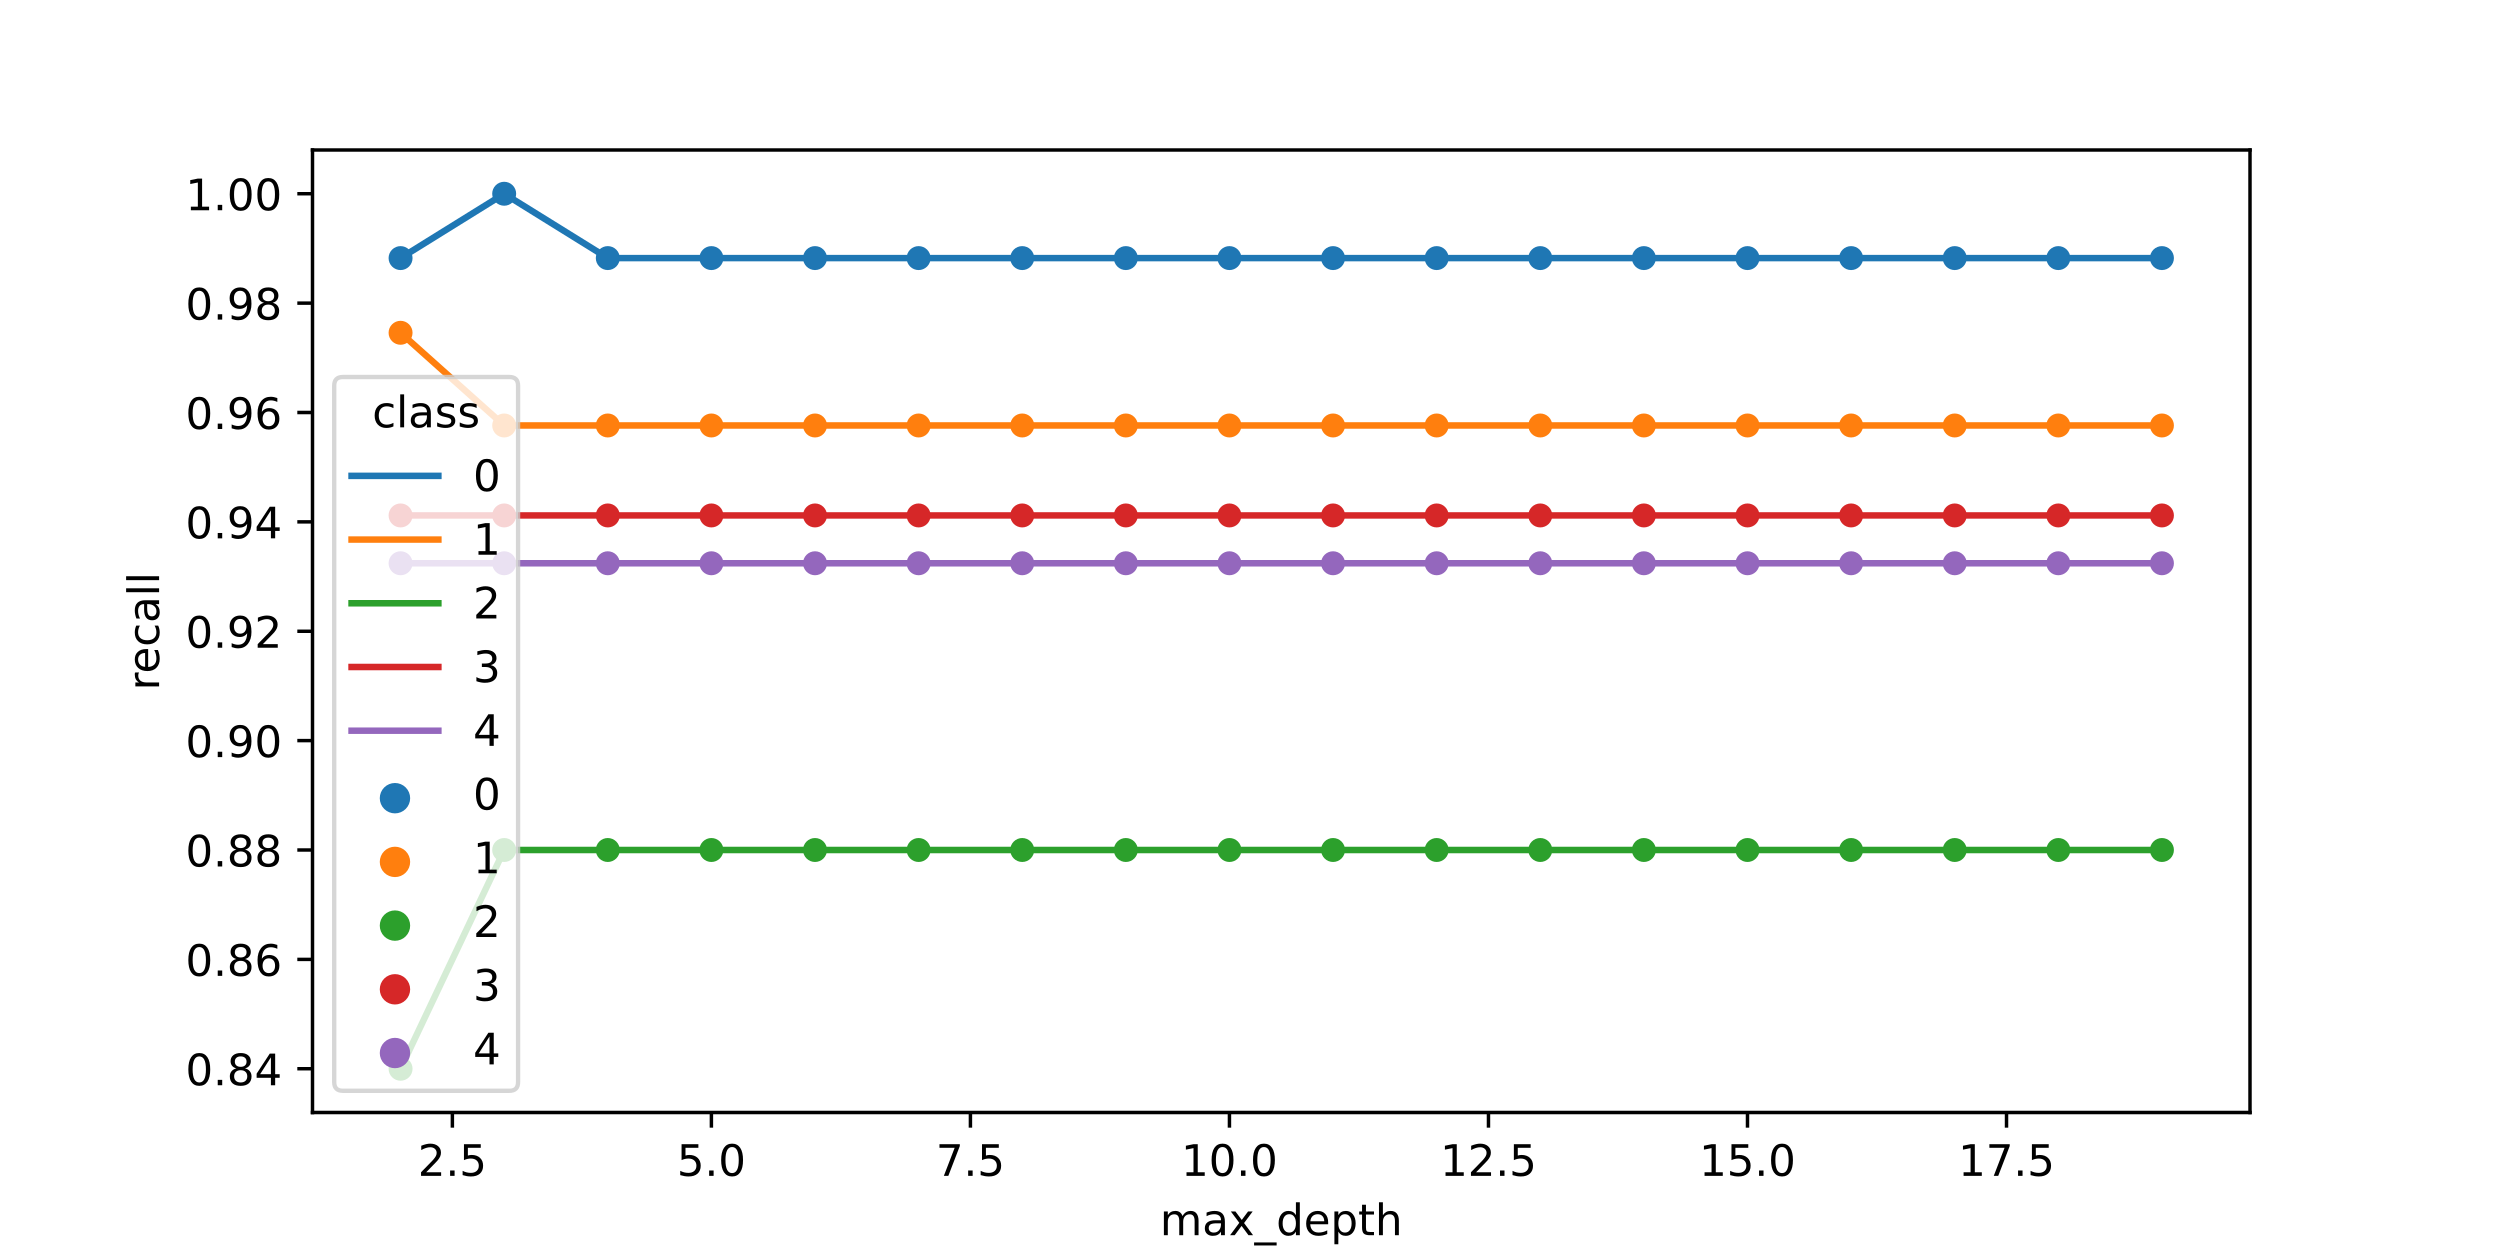 <?xml version="1.0" encoding="utf-8" standalone="no"?>
<!DOCTYPE svg PUBLIC "-//W3C//DTD SVG 1.1//EN"
  "http://www.w3.org/Graphics/SVG/1.1/DTD/svg11.dtd">
<!-- Created with matplotlib (https://matplotlib.org/) -->
<svg height="288pt" version="1.1" viewBox="0 0 576 288" width="576pt" xmlns="http://www.w3.org/2000/svg" xmlns:xlink="http://www.w3.org/1999/xlink">
 <defs>
  <style type="text/css">*{stroke-linecap:butt;stroke-linejoin:round;}</style>
 </defs>
 <g id="figure_1">
  <g id="patch_1">
   <path d="M 0 288 
L 576 288 
L 576 0 
L 0 0 
z
" style="fill:#ffffff;"/>
  </g>
  <g id="axes_1">
   <g id="patch_2">
    <path d="M 72 256.32 
L 518.4 256.32 
L 518.4 34.56 
L 72 34.56 
z
" style="fill:#ffffff;"/>
   </g>
   <g id="PathCollection_1">
    <defs>
     <path d="M 0 3 
C 0.796 3 1.559 2.684 2.121 2.121 
C 2.684 1.559 3 0.796 3 -0 
C 3 -0.796 2.684 -1.559 2.121 -2.121 
C 1.559 -2.684 0.796 -3 0 -3 
C -0.796 -3 -1.559 -2.684 -2.121 -2.121 
C -2.684 -1.559 -3 -0.796 -3 0 
C -3 0.796 -2.684 1.559 -2.121 2.121 
C -1.559 2.684 -0.796 3 0 3 
z
" id="C0_0_618c45ed2c"/>
    </defs>
    <g clip-path="url(#p74eb76e8c2)">
     <use style="fill:#1f77b4;stroke:#ffffff;stroke-width:0.48;" x="92.291" xlink:href="#C0_0_618c45ed2c" y="59.464"/>
    </g>
    <g clip-path="url(#p74eb76e8c2)">
     <use style="fill:#ff7f0e;stroke:#ffffff;stroke-width:0.48;" x="92.291" xlink:href="#C0_0_618c45ed2c" y="76.674"/>
    </g>
    <g clip-path="url(#p74eb76e8c2)">
     <use style="fill:#2ca02c;stroke:#ffffff;stroke-width:0.48;" x="92.291" xlink:href="#C0_0_618c45ed2c" y="246.24"/>
    </g>
    <g clip-path="url(#p74eb76e8c2)">
     <use style="fill:#d62728;stroke:#ffffff;stroke-width:0.48;" x="92.291" xlink:href="#C0_0_618c45ed2c" y="118.758"/>
    </g>
    <g clip-path="url(#p74eb76e8c2)">
     <use style="fill:#9467bd;stroke:#ffffff;stroke-width:0.48;" x="92.291" xlink:href="#C0_0_618c45ed2c" y="129.775"/>
    </g>
    <g clip-path="url(#p74eb76e8c2)">
     <use style="fill:#1f77b4;stroke:#ffffff;stroke-width:0.48;" x="116.163" xlink:href="#C0_0_618c45ed2c" y="44.64"/>
    </g>
    <g clip-path="url(#p74eb76e8c2)">
     <use style="fill:#ff7f0e;stroke:#ffffff;stroke-width:0.48;" x="116.163" xlink:href="#C0_0_618c45ed2c" y="98.03"/>
    </g>
    <g clip-path="url(#p74eb76e8c2)">
     <use style="fill:#2ca02c;stroke:#ffffff;stroke-width:0.48;" x="116.163" xlink:href="#C0_0_618c45ed2c" y="195.84"/>
    </g>
    <g clip-path="url(#p74eb76e8c2)">
     <use style="fill:#d62728;stroke:#ffffff;stroke-width:0.48;" x="116.163" xlink:href="#C0_0_618c45ed2c" y="118.758"/>
    </g>
    <g clip-path="url(#p74eb76e8c2)">
     <use style="fill:#9467bd;stroke:#ffffff;stroke-width:0.48;" x="116.163" xlink:href="#C0_0_618c45ed2c" y="129.775"/>
    </g>
    <g clip-path="url(#p74eb76e8c2)">
     <use style="fill:#1f77b4;stroke:#ffffff;stroke-width:0.48;" x="140.034" xlink:href="#C0_0_618c45ed2c" y="59.464"/>
    </g>
    <g clip-path="url(#p74eb76e8c2)">
     <use style="fill:#ff7f0e;stroke:#ffffff;stroke-width:0.48;" x="140.034" xlink:href="#C0_0_618c45ed2c" y="98.03"/>
    </g>
    <g clip-path="url(#p74eb76e8c2)">
     <use style="fill:#2ca02c;stroke:#ffffff;stroke-width:0.48;" x="140.034" xlink:href="#C0_0_618c45ed2c" y="195.84"/>
    </g>
    <g clip-path="url(#p74eb76e8c2)">
     <use style="fill:#d62728;stroke:#ffffff;stroke-width:0.48;" x="140.034" xlink:href="#C0_0_618c45ed2c" y="118.758"/>
    </g>
    <g clip-path="url(#p74eb76e8c2)">
     <use style="fill:#9467bd;stroke:#ffffff;stroke-width:0.48;" x="140.034" xlink:href="#C0_0_618c45ed2c" y="129.775"/>
    </g>
    <g clip-path="url(#p74eb76e8c2)">
     <use style="fill:#1f77b4;stroke:#ffffff;stroke-width:0.48;" x="163.906" xlink:href="#C0_0_618c45ed2c" y="59.464"/>
    </g>
    <g clip-path="url(#p74eb76e8c2)">
     <use style="fill:#ff7f0e;stroke:#ffffff;stroke-width:0.48;" x="163.906" xlink:href="#C0_0_618c45ed2c" y="98.03"/>
    </g>
    <g clip-path="url(#p74eb76e8c2)">
     <use style="fill:#2ca02c;stroke:#ffffff;stroke-width:0.48;" x="163.906" xlink:href="#C0_0_618c45ed2c" y="195.84"/>
    </g>
    <g clip-path="url(#p74eb76e8c2)">
     <use style="fill:#d62728;stroke:#ffffff;stroke-width:0.48;" x="163.906" xlink:href="#C0_0_618c45ed2c" y="118.758"/>
    </g>
    <g clip-path="url(#p74eb76e8c2)">
     <use style="fill:#9467bd;stroke:#ffffff;stroke-width:0.48;" x="163.906" xlink:href="#C0_0_618c45ed2c" y="129.775"/>
    </g>
    <g clip-path="url(#p74eb76e8c2)">
     <use style="fill:#1f77b4;stroke:#ffffff;stroke-width:0.48;" x="187.778" xlink:href="#C0_0_618c45ed2c" y="59.464"/>
    </g>
    <g clip-path="url(#p74eb76e8c2)">
     <use style="fill:#ff7f0e;stroke:#ffffff;stroke-width:0.48;" x="187.778" xlink:href="#C0_0_618c45ed2c" y="98.03"/>
    </g>
    <g clip-path="url(#p74eb76e8c2)">
     <use style="fill:#2ca02c;stroke:#ffffff;stroke-width:0.48;" x="187.778" xlink:href="#C0_0_618c45ed2c" y="195.84"/>
    </g>
    <g clip-path="url(#p74eb76e8c2)">
     <use style="fill:#d62728;stroke:#ffffff;stroke-width:0.48;" x="187.778" xlink:href="#C0_0_618c45ed2c" y="118.758"/>
    </g>
    <g clip-path="url(#p74eb76e8c2)">
     <use style="fill:#9467bd;stroke:#ffffff;stroke-width:0.48;" x="187.778" xlink:href="#C0_0_618c45ed2c" y="129.775"/>
    </g>
    <g clip-path="url(#p74eb76e8c2)">
     <use style="fill:#1f77b4;stroke:#ffffff;stroke-width:0.48;" x="211.649" xlink:href="#C0_0_618c45ed2c" y="59.464"/>
    </g>
    <g clip-path="url(#p74eb76e8c2)">
     <use style="fill:#ff7f0e;stroke:#ffffff;stroke-width:0.48;" x="211.649" xlink:href="#C0_0_618c45ed2c" y="98.03"/>
    </g>
    <g clip-path="url(#p74eb76e8c2)">
     <use style="fill:#2ca02c;stroke:#ffffff;stroke-width:0.48;" x="211.649" xlink:href="#C0_0_618c45ed2c" y="195.84"/>
    </g>
    <g clip-path="url(#p74eb76e8c2)">
     <use style="fill:#d62728;stroke:#ffffff;stroke-width:0.48;" x="211.649" xlink:href="#C0_0_618c45ed2c" y="118.758"/>
    </g>
    <g clip-path="url(#p74eb76e8c2)">
     <use style="fill:#9467bd;stroke:#ffffff;stroke-width:0.48;" x="211.649" xlink:href="#C0_0_618c45ed2c" y="129.775"/>
    </g>
    <g clip-path="url(#p74eb76e8c2)">
     <use style="fill:#1f77b4;stroke:#ffffff;stroke-width:0.48;" x="235.521" xlink:href="#C0_0_618c45ed2c" y="59.464"/>
    </g>
    <g clip-path="url(#p74eb76e8c2)">
     <use style="fill:#ff7f0e;stroke:#ffffff;stroke-width:0.48;" x="235.521" xlink:href="#C0_0_618c45ed2c" y="98.03"/>
    </g>
    <g clip-path="url(#p74eb76e8c2)">
     <use style="fill:#2ca02c;stroke:#ffffff;stroke-width:0.48;" x="235.521" xlink:href="#C0_0_618c45ed2c" y="195.84"/>
    </g>
    <g clip-path="url(#p74eb76e8c2)">
     <use style="fill:#d62728;stroke:#ffffff;stroke-width:0.48;" x="235.521" xlink:href="#C0_0_618c45ed2c" y="118.758"/>
    </g>
    <g clip-path="url(#p74eb76e8c2)">
     <use style="fill:#9467bd;stroke:#ffffff;stroke-width:0.48;" x="235.521" xlink:href="#C0_0_618c45ed2c" y="129.775"/>
    </g>
    <g clip-path="url(#p74eb76e8c2)">
     <use style="fill:#1f77b4;stroke:#ffffff;stroke-width:0.48;" x="259.393" xlink:href="#C0_0_618c45ed2c" y="59.464"/>
    </g>
    <g clip-path="url(#p74eb76e8c2)">
     <use style="fill:#ff7f0e;stroke:#ffffff;stroke-width:0.48;" x="259.393" xlink:href="#C0_0_618c45ed2c" y="98.03"/>
    </g>
    <g clip-path="url(#p74eb76e8c2)">
     <use style="fill:#2ca02c;stroke:#ffffff;stroke-width:0.48;" x="259.393" xlink:href="#C0_0_618c45ed2c" y="195.84"/>
    </g>
    <g clip-path="url(#p74eb76e8c2)">
     <use style="fill:#d62728;stroke:#ffffff;stroke-width:0.48;" x="259.393" xlink:href="#C0_0_618c45ed2c" y="118.758"/>
    </g>
    <g clip-path="url(#p74eb76e8c2)">
     <use style="fill:#9467bd;stroke:#ffffff;stroke-width:0.48;" x="259.393" xlink:href="#C0_0_618c45ed2c" y="129.775"/>
    </g>
    <g clip-path="url(#p74eb76e8c2)">
     <use style="fill:#1f77b4;stroke:#ffffff;stroke-width:0.48;" x="283.264" xlink:href="#C0_0_618c45ed2c" y="59.464"/>
    </g>
    <g clip-path="url(#p74eb76e8c2)">
     <use style="fill:#ff7f0e;stroke:#ffffff;stroke-width:0.48;" x="283.264" xlink:href="#C0_0_618c45ed2c" y="98.03"/>
    </g>
    <g clip-path="url(#p74eb76e8c2)">
     <use style="fill:#2ca02c;stroke:#ffffff;stroke-width:0.48;" x="283.264" xlink:href="#C0_0_618c45ed2c" y="195.84"/>
    </g>
    <g clip-path="url(#p74eb76e8c2)">
     <use style="fill:#d62728;stroke:#ffffff;stroke-width:0.48;" x="283.264" xlink:href="#C0_0_618c45ed2c" y="118.758"/>
    </g>
    <g clip-path="url(#p74eb76e8c2)">
     <use style="fill:#9467bd;stroke:#ffffff;stroke-width:0.48;" x="283.264" xlink:href="#C0_0_618c45ed2c" y="129.775"/>
    </g>
    <g clip-path="url(#p74eb76e8c2)">
     <use style="fill:#1f77b4;stroke:#ffffff;stroke-width:0.48;" x="307.136" xlink:href="#C0_0_618c45ed2c" y="59.464"/>
    </g>
    <g clip-path="url(#p74eb76e8c2)">
     <use style="fill:#ff7f0e;stroke:#ffffff;stroke-width:0.48;" x="307.136" xlink:href="#C0_0_618c45ed2c" y="98.03"/>
    </g>
    <g clip-path="url(#p74eb76e8c2)">
     <use style="fill:#2ca02c;stroke:#ffffff;stroke-width:0.48;" x="307.136" xlink:href="#C0_0_618c45ed2c" y="195.84"/>
    </g>
    <g clip-path="url(#p74eb76e8c2)">
     <use style="fill:#d62728;stroke:#ffffff;stroke-width:0.48;" x="307.136" xlink:href="#C0_0_618c45ed2c" y="118.758"/>
    </g>
    <g clip-path="url(#p74eb76e8c2)">
     <use style="fill:#9467bd;stroke:#ffffff;stroke-width:0.48;" x="307.136" xlink:href="#C0_0_618c45ed2c" y="129.775"/>
    </g>
    <g clip-path="url(#p74eb76e8c2)">
     <use style="fill:#1f77b4;stroke:#ffffff;stroke-width:0.48;" x="331.007" xlink:href="#C0_0_618c45ed2c" y="59.464"/>
    </g>
    <g clip-path="url(#p74eb76e8c2)">
     <use style="fill:#ff7f0e;stroke:#ffffff;stroke-width:0.48;" x="331.007" xlink:href="#C0_0_618c45ed2c" y="98.03"/>
    </g>
    <g clip-path="url(#p74eb76e8c2)">
     <use style="fill:#2ca02c;stroke:#ffffff;stroke-width:0.48;" x="331.007" xlink:href="#C0_0_618c45ed2c" y="195.84"/>
    </g>
    <g clip-path="url(#p74eb76e8c2)">
     <use style="fill:#d62728;stroke:#ffffff;stroke-width:0.48;" x="331.007" xlink:href="#C0_0_618c45ed2c" y="118.758"/>
    </g>
    <g clip-path="url(#p74eb76e8c2)">
     <use style="fill:#9467bd;stroke:#ffffff;stroke-width:0.48;" x="331.007" xlink:href="#C0_0_618c45ed2c" y="129.775"/>
    </g>
    <g clip-path="url(#p74eb76e8c2)">
     <use style="fill:#1f77b4;stroke:#ffffff;stroke-width:0.48;" x="354.879" xlink:href="#C0_0_618c45ed2c" y="59.464"/>
    </g>
    <g clip-path="url(#p74eb76e8c2)">
     <use style="fill:#ff7f0e;stroke:#ffffff;stroke-width:0.48;" x="354.879" xlink:href="#C0_0_618c45ed2c" y="98.03"/>
    </g>
    <g clip-path="url(#p74eb76e8c2)">
     <use style="fill:#2ca02c;stroke:#ffffff;stroke-width:0.48;" x="354.879" xlink:href="#C0_0_618c45ed2c" y="195.84"/>
    </g>
    <g clip-path="url(#p74eb76e8c2)">
     <use style="fill:#d62728;stroke:#ffffff;stroke-width:0.48;" x="354.879" xlink:href="#C0_0_618c45ed2c" y="118.758"/>
    </g>
    <g clip-path="url(#p74eb76e8c2)">
     <use style="fill:#9467bd;stroke:#ffffff;stroke-width:0.48;" x="354.879" xlink:href="#C0_0_618c45ed2c" y="129.775"/>
    </g>
    <g clip-path="url(#p74eb76e8c2)">
     <use style="fill:#1f77b4;stroke:#ffffff;stroke-width:0.48;" x="378.751" xlink:href="#C0_0_618c45ed2c" y="59.464"/>
    </g>
    <g clip-path="url(#p74eb76e8c2)">
     <use style="fill:#ff7f0e;stroke:#ffffff;stroke-width:0.48;" x="378.751" xlink:href="#C0_0_618c45ed2c" y="98.03"/>
    </g>
    <g clip-path="url(#p74eb76e8c2)">
     <use style="fill:#2ca02c;stroke:#ffffff;stroke-width:0.48;" x="378.751" xlink:href="#C0_0_618c45ed2c" y="195.84"/>
    </g>
    <g clip-path="url(#p74eb76e8c2)">
     <use style="fill:#d62728;stroke:#ffffff;stroke-width:0.48;" x="378.751" xlink:href="#C0_0_618c45ed2c" y="118.758"/>
    </g>
    <g clip-path="url(#p74eb76e8c2)">
     <use style="fill:#9467bd;stroke:#ffffff;stroke-width:0.48;" x="378.751" xlink:href="#C0_0_618c45ed2c" y="129.775"/>
    </g>
    <g clip-path="url(#p74eb76e8c2)">
     <use style="fill:#1f77b4;stroke:#ffffff;stroke-width:0.48;" x="402.622" xlink:href="#C0_0_618c45ed2c" y="59.464"/>
    </g>
    <g clip-path="url(#p74eb76e8c2)">
     <use style="fill:#ff7f0e;stroke:#ffffff;stroke-width:0.48;" x="402.622" xlink:href="#C0_0_618c45ed2c" y="98.03"/>
    </g>
    <g clip-path="url(#p74eb76e8c2)">
     <use style="fill:#2ca02c;stroke:#ffffff;stroke-width:0.48;" x="402.622" xlink:href="#C0_0_618c45ed2c" y="195.84"/>
    </g>
    <g clip-path="url(#p74eb76e8c2)">
     <use style="fill:#d62728;stroke:#ffffff;stroke-width:0.48;" x="402.622" xlink:href="#C0_0_618c45ed2c" y="118.758"/>
    </g>
    <g clip-path="url(#p74eb76e8c2)">
     <use style="fill:#9467bd;stroke:#ffffff;stroke-width:0.48;" x="402.622" xlink:href="#C0_0_618c45ed2c" y="129.775"/>
    </g>
    <g clip-path="url(#p74eb76e8c2)">
     <use style="fill:#1f77b4;stroke:#ffffff;stroke-width:0.48;" x="426.494" xlink:href="#C0_0_618c45ed2c" y="59.464"/>
    </g>
    <g clip-path="url(#p74eb76e8c2)">
     <use style="fill:#ff7f0e;stroke:#ffffff;stroke-width:0.48;" x="426.494" xlink:href="#C0_0_618c45ed2c" y="98.03"/>
    </g>
    <g clip-path="url(#p74eb76e8c2)">
     <use style="fill:#2ca02c;stroke:#ffffff;stroke-width:0.48;" x="426.494" xlink:href="#C0_0_618c45ed2c" y="195.84"/>
    </g>
    <g clip-path="url(#p74eb76e8c2)">
     <use style="fill:#d62728;stroke:#ffffff;stroke-width:0.48;" x="426.494" xlink:href="#C0_0_618c45ed2c" y="118.758"/>
    </g>
    <g clip-path="url(#p74eb76e8c2)">
     <use style="fill:#9467bd;stroke:#ffffff;stroke-width:0.48;" x="426.494" xlink:href="#C0_0_618c45ed2c" y="129.775"/>
    </g>
    <g clip-path="url(#p74eb76e8c2)">
     <use style="fill:#1f77b4;stroke:#ffffff;stroke-width:0.48;" x="450.366" xlink:href="#C0_0_618c45ed2c" y="59.464"/>
    </g>
    <g clip-path="url(#p74eb76e8c2)">
     <use style="fill:#ff7f0e;stroke:#ffffff;stroke-width:0.48;" x="450.366" xlink:href="#C0_0_618c45ed2c" y="98.03"/>
    </g>
    <g clip-path="url(#p74eb76e8c2)">
     <use style="fill:#2ca02c;stroke:#ffffff;stroke-width:0.48;" x="450.366" xlink:href="#C0_0_618c45ed2c" y="195.84"/>
    </g>
    <g clip-path="url(#p74eb76e8c2)">
     <use style="fill:#d62728;stroke:#ffffff;stroke-width:0.48;" x="450.366" xlink:href="#C0_0_618c45ed2c" y="118.758"/>
    </g>
    <g clip-path="url(#p74eb76e8c2)">
     <use style="fill:#9467bd;stroke:#ffffff;stroke-width:0.48;" x="450.366" xlink:href="#C0_0_618c45ed2c" y="129.775"/>
    </g>
    <g clip-path="url(#p74eb76e8c2)">
     <use style="fill:#1f77b4;stroke:#ffffff;stroke-width:0.48;" x="474.237" xlink:href="#C0_0_618c45ed2c" y="59.464"/>
    </g>
    <g clip-path="url(#p74eb76e8c2)">
     <use style="fill:#ff7f0e;stroke:#ffffff;stroke-width:0.48;" x="474.237" xlink:href="#C0_0_618c45ed2c" y="98.03"/>
    </g>
    <g clip-path="url(#p74eb76e8c2)">
     <use style="fill:#2ca02c;stroke:#ffffff;stroke-width:0.48;" x="474.237" xlink:href="#C0_0_618c45ed2c" y="195.84"/>
    </g>
    <g clip-path="url(#p74eb76e8c2)">
     <use style="fill:#d62728;stroke:#ffffff;stroke-width:0.48;" x="474.237" xlink:href="#C0_0_618c45ed2c" y="118.758"/>
    </g>
    <g clip-path="url(#p74eb76e8c2)">
     <use style="fill:#9467bd;stroke:#ffffff;stroke-width:0.48;" x="474.237" xlink:href="#C0_0_618c45ed2c" y="129.775"/>
    </g>
    <g clip-path="url(#p74eb76e8c2)">
     <use style="fill:#1f77b4;stroke:#ffffff;stroke-width:0.48;" x="498.109" xlink:href="#C0_0_618c45ed2c" y="59.464"/>
    </g>
    <g clip-path="url(#p74eb76e8c2)">
     <use style="fill:#ff7f0e;stroke:#ffffff;stroke-width:0.48;" x="498.109" xlink:href="#C0_0_618c45ed2c" y="98.03"/>
    </g>
    <g clip-path="url(#p74eb76e8c2)">
     <use style="fill:#2ca02c;stroke:#ffffff;stroke-width:0.48;" x="498.109" xlink:href="#C0_0_618c45ed2c" y="195.84"/>
    </g>
    <g clip-path="url(#p74eb76e8c2)">
     <use style="fill:#d62728;stroke:#ffffff;stroke-width:0.48;" x="498.109" xlink:href="#C0_0_618c45ed2c" y="118.758"/>
    </g>
    <g clip-path="url(#p74eb76e8c2)">
     <use style="fill:#9467bd;stroke:#ffffff;stroke-width:0.48;" x="498.109" xlink:href="#C0_0_618c45ed2c" y="129.775"/>
    </g>
   </g>
   <g id="PathCollection_2"/>
   <g id="PathCollection_3"/>
   <g id="PathCollection_4"/>
   <g id="PathCollection_5"/>
   <g id="PathCollection_6"/>
   <g id="matplotlib.axis_1">
    <g id="xtick_1">
     <g id="line2d_1">
      <defs>
       <path d="M 0 0 
L 0 3.5 
" id="m91a4d0ada6" style="stroke:#000000;stroke-width:0.8;"/>
      </defs>
      <g>
       <use style="stroke:#000000;stroke-width:0.8;" x="104.227" xlink:href="#m91a4d0ada6" y="256.32"/>
      </g>
     </g>
     <g id="text_1">
      <!-- 2.5 -->
      <g transform="translate(96.275 270.918)scale(0.1 -0.1)">
       <defs>
        <path d="M 19.188 8.297 
L 53.609 8.297 
L 53.609 0 
L 7.328 0 
L 7.328 8.297 
Q 12.938 14.109 22.625 23.891 
Q 32.328 33.688 34.812 36.531 
Q 39.547 41.844 41.422 45.531 
Q 43.312 49.219 43.312 52.781 
Q 43.312 58.594 39.234 62.25 
Q 35.156 65.922 28.609 65.922 
Q 23.969 65.922 18.812 64.312 
Q 13.672 62.703 7.812 59.422 
L 7.812 69.391 
Q 13.766 71.781 18.938 73 
Q 24.125 74.219 28.422 74.219 
Q 39.75 74.219 46.484 68.547 
Q 53.219 62.891 53.219 53.422 
Q 53.219 48.922 51.531 44.891 
Q 49.859 40.875 45.406 35.406 
Q 44.188 33.984 37.641 27.219 
Q 31.109 20.453 19.188 8.297 
z
" id="DejaVuSans-50"/>
        <path d="M 10.688 12.406 
L 21 12.406 
L 21 0 
L 10.688 0 
z
" id="DejaVuSans-46"/>
        <path d="M 10.797 72.906 
L 49.516 72.906 
L 49.516 64.594 
L 19.828 64.594 
L 19.828 46.734 
Q 21.969 47.469 24.109 47.828 
Q 26.266 48.188 28.422 48.188 
Q 40.625 48.188 47.75 41.5 
Q 54.891 34.812 54.891 23.391 
Q 54.891 11.625 47.562 5.094 
Q 40.234 -1.422 26.906 -1.422 
Q 22.312 -1.422 17.547 -0.641 
Q 12.797 0.141 7.719 1.703 
L 7.719 11.625 
Q 12.109 9.234 16.797 8.062 
Q 21.484 6.891 26.703 6.891 
Q 35.156 6.891 40.078 11.328 
Q 45.016 15.766 45.016 23.391 
Q 45.016 31 40.078 35.438 
Q 35.156 39.891 26.703 39.891 
Q 22.75 39.891 18.812 39.016 
Q 14.891 38.141 10.797 36.281 
z
" id="DejaVuSans-53"/>
       </defs>
       <use xlink:href="#DejaVuSans-50"/>
       <use x="63.623" xlink:href="#DejaVuSans-46"/>
       <use x="95.41" xlink:href="#DejaVuSans-53"/>
      </g>
     </g>
    </g>
    <g id="xtick_2">
     <g id="line2d_2">
      <g>
       <use style="stroke:#000000;stroke-width:0.8;" x="163.906" xlink:href="#m91a4d0ada6" y="256.32"/>
      </g>
     </g>
     <g id="text_2">
      <!-- 5.0 -->
      <g transform="translate(155.954 270.918)scale(0.1 -0.1)">
       <defs>
        <path d="M 31.781 66.406 
Q 24.172 66.406 20.328 58.906 
Q 16.5 51.422 16.5 36.375 
Q 16.5 21.391 20.328 13.891 
Q 24.172 6.391 31.781 6.391 
Q 39.453 6.391 43.281 13.891 
Q 47.125 21.391 47.125 36.375 
Q 47.125 51.422 43.281 58.906 
Q 39.453 66.406 31.781 66.406 
z
M 31.781 74.219 
Q 44.047 74.219 50.516 64.516 
Q 56.984 54.828 56.984 36.375 
Q 56.984 17.969 50.516 8.266 
Q 44.047 -1.422 31.781 -1.422 
Q 19.531 -1.422 13.062 8.266 
Q 6.594 17.969 6.594 36.375 
Q 6.594 54.828 13.062 64.516 
Q 19.531 74.219 31.781 74.219 
z
" id="DejaVuSans-48"/>
       </defs>
       <use xlink:href="#DejaVuSans-53"/>
       <use x="63.623" xlink:href="#DejaVuSans-46"/>
       <use x="95.41" xlink:href="#DejaVuSans-48"/>
      </g>
     </g>
    </g>
    <g id="xtick_3">
     <g id="line2d_3">
      <g>
       <use style="stroke:#000000;stroke-width:0.8;" x="223.585" xlink:href="#m91a4d0ada6" y="256.32"/>
      </g>
     </g>
     <g id="text_3">
      <!-- 7.5 -->
      <g transform="translate(215.633 270.918)scale(0.1 -0.1)">
       <defs>
        <path d="M 8.203 72.906 
L 55.078 72.906 
L 55.078 68.703 
L 28.609 0 
L 18.312 0 
L 43.219 64.594 
L 8.203 64.594 
z
" id="DejaVuSans-55"/>
       </defs>
       <use xlink:href="#DejaVuSans-55"/>
       <use x="63.623" xlink:href="#DejaVuSans-46"/>
       <use x="95.41" xlink:href="#DejaVuSans-53"/>
      </g>
     </g>
    </g>
    <g id="xtick_4">
     <g id="line2d_4">
      <g>
       <use style="stroke:#000000;stroke-width:0.8;" x="283.264" xlink:href="#m91a4d0ada6" y="256.32"/>
      </g>
     </g>
     <g id="text_4">
      <!-- 10.0 -->
      <g transform="translate(272.131 270.918)scale(0.1 -0.1)">
       <defs>
        <path d="M 12.406 8.297 
L 28.516 8.297 
L 28.516 63.922 
L 10.984 60.406 
L 10.984 69.391 
L 28.422 72.906 
L 38.281 72.906 
L 38.281 8.297 
L 54.391 8.297 
L 54.391 0 
L 12.406 0 
z
" id="DejaVuSans-49"/>
       </defs>
       <use xlink:href="#DejaVuSans-49"/>
       <use x="63.623" xlink:href="#DejaVuSans-48"/>
       <use x="127.246" xlink:href="#DejaVuSans-46"/>
       <use x="159.033" xlink:href="#DejaVuSans-48"/>
      </g>
     </g>
    </g>
    <g id="xtick_5">
     <g id="line2d_5">
      <g>
       <use style="stroke:#000000;stroke-width:0.8;" x="342.943" xlink:href="#m91a4d0ada6" y="256.32"/>
      </g>
     </g>
     <g id="text_5">
      <!-- 12.5 -->
      <g transform="translate(331.811 270.918)scale(0.1 -0.1)">
       <use xlink:href="#DejaVuSans-49"/>
       <use x="63.623" xlink:href="#DejaVuSans-50"/>
       <use x="127.246" xlink:href="#DejaVuSans-46"/>
       <use x="159.033" xlink:href="#DejaVuSans-53"/>
      </g>
     </g>
    </g>
    <g id="xtick_6">
     <g id="line2d_6">
      <g>
       <use style="stroke:#000000;stroke-width:0.8;" x="402.622" xlink:href="#m91a4d0ada6" y="256.32"/>
      </g>
     </g>
     <g id="text_6">
      <!-- 15.0 -->
      <g transform="translate(391.49 270.918)scale(0.1 -0.1)">
       <use xlink:href="#DejaVuSans-49"/>
       <use x="63.623" xlink:href="#DejaVuSans-53"/>
       <use x="127.246" xlink:href="#DejaVuSans-46"/>
       <use x="159.033" xlink:href="#DejaVuSans-48"/>
      </g>
     </g>
    </g>
    <g id="xtick_7">
     <g id="line2d_7">
      <g>
       <use style="stroke:#000000;stroke-width:0.8;" x="462.302" xlink:href="#m91a4d0ada6" y="256.32"/>
      </g>
     </g>
     <g id="text_7">
      <!-- 17.5 -->
      <g transform="translate(451.169 270.918)scale(0.1 -0.1)">
       <use xlink:href="#DejaVuSans-49"/>
       <use x="63.623" xlink:href="#DejaVuSans-55"/>
       <use x="127.246" xlink:href="#DejaVuSans-46"/>
       <use x="159.033" xlink:href="#DejaVuSans-53"/>
      </g>
     </g>
    </g>
    <g id="text_8">
     <!-- max_depth -->
     <g transform="translate(267.252 284.597)scale(0.1 -0.1)">
      <defs>
       <path d="M 52 44.188 
Q 55.375 50.25 60.062 53.125 
Q 64.75 56 71.094 56 
Q 79.641 56 84.281 50.016 
Q 88.922 44.047 88.922 33.016 
L 88.922 0 
L 79.891 0 
L 79.891 32.719 
Q 79.891 40.578 77.094 44.375 
Q 74.312 48.188 68.609 48.188 
Q 61.625 48.188 57.562 43.547 
Q 53.516 38.922 53.516 30.906 
L 53.516 0 
L 44.484 0 
L 44.484 32.719 
Q 44.484 40.625 41.703 44.406 
Q 38.922 48.188 33.109 48.188 
Q 26.219 48.188 22.156 43.531 
Q 18.109 38.875 18.109 30.906 
L 18.109 0 
L 9.078 0 
L 9.078 54.688 
L 18.109 54.688 
L 18.109 46.188 
Q 21.188 51.219 25.484 53.609 
Q 29.781 56 35.688 56 
Q 41.656 56 45.828 52.969 
Q 50 49.953 52 44.188 
z
" id="DejaVuSans-109"/>
       <path d="M 34.281 27.484 
Q 23.391 27.484 19.188 25 
Q 14.984 22.516 14.984 16.5 
Q 14.984 11.719 18.141 8.906 
Q 21.297 6.109 26.703 6.109 
Q 34.188 6.109 38.703 11.406 
Q 43.219 16.703 43.219 25.484 
L 43.219 27.484 
z
M 52.203 31.203 
L 52.203 0 
L 43.219 0 
L 43.219 8.297 
Q 40.141 3.328 35.547 0.953 
Q 30.953 -1.422 24.312 -1.422 
Q 15.922 -1.422 10.953 3.297 
Q 6 8.016 6 15.922 
Q 6 25.141 12.172 29.828 
Q 18.359 34.516 30.609 34.516 
L 43.219 34.516 
L 43.219 35.406 
Q 43.219 41.609 39.141 45 
Q 35.062 48.391 27.688 48.391 
Q 23 48.391 18.547 47.266 
Q 14.109 46.141 10.016 43.891 
L 10.016 52.203 
Q 14.938 54.109 19.578 55.047 
Q 24.219 56 28.609 56 
Q 40.484 56 46.344 49.844 
Q 52.203 43.703 52.203 31.203 
z
" id="DejaVuSans-97"/>
       <path d="M 54.891 54.688 
L 35.109 28.078 
L 55.906 0 
L 45.312 0 
L 29.391 21.484 
L 13.484 0 
L 2.875 0 
L 24.125 28.609 
L 4.688 54.688 
L 15.281 54.688 
L 29.781 35.203 
L 44.281 54.688 
z
" id="DejaVuSans-120"/>
       <path d="M 50.984 -16.609 
L 50.984 -23.578 
L -0.984 -23.578 
L -0.984 -16.609 
z
" id="DejaVuSans-95"/>
       <path d="M 45.406 46.391 
L 45.406 75.984 
L 54.391 75.984 
L 54.391 0 
L 45.406 0 
L 45.406 8.203 
Q 42.578 3.328 38.25 0.953 
Q 33.938 -1.422 27.875 -1.422 
Q 17.969 -1.422 11.734 6.484 
Q 5.516 14.406 5.516 27.297 
Q 5.516 40.188 11.734 48.094 
Q 17.969 56 27.875 56 
Q 33.938 56 38.25 53.625 
Q 42.578 51.266 45.406 46.391 
z
M 14.797 27.297 
Q 14.797 17.391 18.875 11.75 
Q 22.953 6.109 30.078 6.109 
Q 37.203 6.109 41.297 11.75 
Q 45.406 17.391 45.406 27.297 
Q 45.406 37.203 41.297 42.844 
Q 37.203 48.484 30.078 48.484 
Q 22.953 48.484 18.875 42.844 
Q 14.797 37.203 14.797 27.297 
z
" id="DejaVuSans-100"/>
       <path d="M 56.203 29.594 
L 56.203 25.203 
L 14.891 25.203 
Q 15.484 15.922 20.484 11.062 
Q 25.484 6.203 34.422 6.203 
Q 39.594 6.203 44.453 7.469 
Q 49.312 8.734 54.109 11.281 
L 54.109 2.781 
Q 49.266 0.734 44.188 -0.344 
Q 39.109 -1.422 33.891 -1.422 
Q 20.797 -1.422 13.156 6.188 
Q 5.516 13.812 5.516 26.812 
Q 5.516 40.234 12.766 48.109 
Q 20.016 56 32.328 56 
Q 43.359 56 49.781 48.891 
Q 56.203 41.797 56.203 29.594 
z
M 47.219 32.234 
Q 47.125 39.594 43.094 43.984 
Q 39.062 48.391 32.422 48.391 
Q 24.906 48.391 20.391 44.141 
Q 15.875 39.891 15.188 32.172 
z
" id="DejaVuSans-101"/>
       <path d="M 18.109 8.203 
L 18.109 -20.797 
L 9.078 -20.797 
L 9.078 54.688 
L 18.109 54.688 
L 18.109 46.391 
Q 20.953 51.266 25.266 53.625 
Q 29.594 56 35.594 56 
Q 45.562 56 51.781 48.094 
Q 58.016 40.188 58.016 27.297 
Q 58.016 14.406 51.781 6.484 
Q 45.562 -1.422 35.594 -1.422 
Q 29.594 -1.422 25.266 0.953 
Q 20.953 3.328 18.109 8.203 
z
M 48.688 27.297 
Q 48.688 37.203 44.609 42.844 
Q 40.531 48.484 33.406 48.484 
Q 26.266 48.484 22.188 42.844 
Q 18.109 37.203 18.109 27.297 
Q 18.109 17.391 22.188 11.75 
Q 26.266 6.109 33.406 6.109 
Q 40.531 6.109 44.609 11.75 
Q 48.688 17.391 48.688 27.297 
z
" id="DejaVuSans-112"/>
       <path d="M 18.312 70.219 
L 18.312 54.688 
L 36.812 54.688 
L 36.812 47.703 
L 18.312 47.703 
L 18.312 18.016 
Q 18.312 11.328 20.141 9.422 
Q 21.969 7.516 27.594 7.516 
L 36.812 7.516 
L 36.812 0 
L 27.594 0 
Q 17.188 0 13.234 3.875 
Q 9.281 7.766 9.281 18.016 
L 9.281 47.703 
L 2.688 47.703 
L 2.688 54.688 
L 9.281 54.688 
L 9.281 70.219 
z
" id="DejaVuSans-116"/>
       <path d="M 54.891 33.016 
L 54.891 0 
L 45.906 0 
L 45.906 32.719 
Q 45.906 40.484 42.875 44.328 
Q 39.844 48.188 33.797 48.188 
Q 26.516 48.188 22.312 43.547 
Q 18.109 38.922 18.109 30.906 
L 18.109 0 
L 9.078 0 
L 9.078 75.984 
L 18.109 75.984 
L 18.109 46.188 
Q 21.344 51.125 25.703 53.562 
Q 30.078 56 35.797 56 
Q 45.219 56 50.047 50.172 
Q 54.891 44.344 54.891 33.016 
z
" id="DejaVuSans-104"/>
      </defs>
      <use xlink:href="#DejaVuSans-109"/>
      <use x="97.412" xlink:href="#DejaVuSans-97"/>
      <use x="158.691" xlink:href="#DejaVuSans-120"/>
      <use x="217.871" xlink:href="#DejaVuSans-95"/>
      <use x="267.871" xlink:href="#DejaVuSans-100"/>
      <use x="331.348" xlink:href="#DejaVuSans-101"/>
      <use x="392.871" xlink:href="#DejaVuSans-112"/>
      <use x="456.348" xlink:href="#DejaVuSans-116"/>
      <use x="495.557" xlink:href="#DejaVuSans-104"/>
     </g>
    </g>
   </g>
   <g id="matplotlib.axis_2">
    <g id="ytick_1">
     <g id="line2d_8">
      <defs>
       <path d="M 0 0 
L -3.5 0 
" id="med8b6328b4" style="stroke:#000000;stroke-width:0.8;"/>
      </defs>
      <g>
       <use style="stroke:#000000;stroke-width:0.8;" x="72" xlink:href="#med8b6328b4" y="246.24"/>
      </g>
     </g>
     <g id="text_9">
      <!-- 0.84 -->
      <g transform="translate(42.734 250.039)scale(0.1 -0.1)">
       <defs>
        <path d="M 31.781 34.625 
Q 24.75 34.625 20.719 30.859 
Q 16.703 27.094 16.703 20.516 
Q 16.703 13.922 20.719 10.156 
Q 24.75 6.391 31.781 6.391 
Q 38.812 6.391 42.859 10.172 
Q 46.922 13.969 46.922 20.516 
Q 46.922 27.094 42.891 30.859 
Q 38.875 34.625 31.781 34.625 
z
M 21.922 38.812 
Q 15.578 40.375 12.031 44.719 
Q 8.5 49.078 8.5 55.328 
Q 8.5 64.062 14.719 69.141 
Q 20.953 74.219 31.781 74.219 
Q 42.672 74.219 48.875 69.141 
Q 55.078 64.062 55.078 55.328 
Q 55.078 49.078 51.531 44.719 
Q 48 40.375 41.703 38.812 
Q 48.828 37.156 52.797 32.312 
Q 56.781 27.484 56.781 20.516 
Q 56.781 9.906 50.312 4.234 
Q 43.844 -1.422 31.781 -1.422 
Q 19.734 -1.422 13.25 4.234 
Q 6.781 9.906 6.781 20.516 
Q 6.781 27.484 10.781 32.312 
Q 14.797 37.156 21.922 38.812 
z
M 18.312 54.391 
Q 18.312 48.734 21.844 45.562 
Q 25.391 42.391 31.781 42.391 
Q 38.141 42.391 41.719 45.562 
Q 45.312 48.734 45.312 54.391 
Q 45.312 60.062 41.719 63.234 
Q 38.141 66.406 31.781 66.406 
Q 25.391 66.406 21.844 63.234 
Q 18.312 60.062 18.312 54.391 
z
" id="DejaVuSans-56"/>
        <path d="M 37.797 64.312 
L 12.891 25.391 
L 37.797 25.391 
z
M 35.203 72.906 
L 47.609 72.906 
L 47.609 25.391 
L 58.016 25.391 
L 58.016 17.188 
L 47.609 17.188 
L 47.609 0 
L 37.797 0 
L 37.797 17.188 
L 4.891 17.188 
L 4.891 26.703 
z
" id="DejaVuSans-52"/>
       </defs>
       <use xlink:href="#DejaVuSans-48"/>
       <use x="63.623" xlink:href="#DejaVuSans-46"/>
       <use x="95.41" xlink:href="#DejaVuSans-56"/>
       <use x="159.033" xlink:href="#DejaVuSans-52"/>
      </g>
     </g>
    </g>
    <g id="ytick_2">
     <g id="line2d_9">
      <g>
       <use style="stroke:#000000;stroke-width:0.8;" x="72" xlink:href="#med8b6328b4" y="221.04"/>
      </g>
     </g>
     <g id="text_10">
      <!-- 0.86 -->
      <g transform="translate(42.734 224.839)scale(0.1 -0.1)">
       <defs>
        <path d="M 33.016 40.375 
Q 26.375 40.375 22.484 35.828 
Q 18.609 31.297 18.609 23.391 
Q 18.609 15.531 22.484 10.953 
Q 26.375 6.391 33.016 6.391 
Q 39.656 6.391 43.531 10.953 
Q 47.406 15.531 47.406 23.391 
Q 47.406 31.297 43.531 35.828 
Q 39.656 40.375 33.016 40.375 
z
M 52.594 71.297 
L 52.594 62.312 
Q 48.875 64.062 45.094 64.984 
Q 41.312 65.922 37.594 65.922 
Q 27.828 65.922 22.672 59.328 
Q 17.531 52.734 16.797 39.406 
Q 19.672 43.656 24.016 45.922 
Q 28.375 48.188 33.594 48.188 
Q 44.578 48.188 50.953 41.516 
Q 57.328 34.859 57.328 23.391 
Q 57.328 12.156 50.688 5.359 
Q 44.047 -1.422 33.016 -1.422 
Q 20.359 -1.422 13.672 8.266 
Q 6.984 17.969 6.984 36.375 
Q 6.984 53.656 15.188 63.938 
Q 23.391 74.219 37.203 74.219 
Q 40.922 74.219 44.703 73.484 
Q 48.484 72.75 52.594 71.297 
z
" id="DejaVuSans-54"/>
       </defs>
       <use xlink:href="#DejaVuSans-48"/>
       <use x="63.623" xlink:href="#DejaVuSans-46"/>
       <use x="95.41" xlink:href="#DejaVuSans-56"/>
       <use x="159.033" xlink:href="#DejaVuSans-54"/>
      </g>
     </g>
    </g>
    <g id="ytick_3">
     <g id="line2d_10">
      <g>
       <use style="stroke:#000000;stroke-width:0.8;" x="72" xlink:href="#med8b6328b4" y="195.84"/>
      </g>
     </g>
     <g id="text_11">
      <!-- 0.88 -->
      <g transform="translate(42.734 199.639)scale(0.1 -0.1)">
       <use xlink:href="#DejaVuSans-48"/>
       <use x="63.623" xlink:href="#DejaVuSans-46"/>
       <use x="95.41" xlink:href="#DejaVuSans-56"/>
       <use x="159.033" xlink:href="#DejaVuSans-56"/>
      </g>
     </g>
    </g>
    <g id="ytick_4">
     <g id="line2d_11">
      <g>
       <use style="stroke:#000000;stroke-width:0.8;" x="72" xlink:href="#med8b6328b4" y="170.64"/>
      </g>
     </g>
     <g id="text_12">
      <!-- 0.90 -->
      <g transform="translate(42.734 174.439)scale(0.1 -0.1)">
       <defs>
        <path d="M 10.984 1.516 
L 10.984 10.5 
Q 14.703 8.734 18.5 7.812 
Q 22.312 6.891 25.984 6.891 
Q 35.75 6.891 40.891 13.453 
Q 46.047 20.016 46.781 33.406 
Q 43.953 29.203 39.594 26.953 
Q 35.25 24.703 29.984 24.703 
Q 19.047 24.703 12.672 31.312 
Q 6.297 37.938 6.297 49.422 
Q 6.297 60.641 12.938 67.422 
Q 19.578 74.219 30.609 74.219 
Q 43.266 74.219 49.922 64.516 
Q 56.594 54.828 56.594 36.375 
Q 56.594 19.141 48.406 8.859 
Q 40.234 -1.422 26.422 -1.422 
Q 22.703 -1.422 18.891 -0.688 
Q 15.094 0.047 10.984 1.516 
z
M 30.609 32.422 
Q 37.25 32.422 41.125 36.953 
Q 45.016 41.5 45.016 49.422 
Q 45.016 57.281 41.125 61.844 
Q 37.25 66.406 30.609 66.406 
Q 23.969 66.406 20.094 61.844 
Q 16.219 57.281 16.219 49.422 
Q 16.219 41.5 20.094 36.953 
Q 23.969 32.422 30.609 32.422 
z
" id="DejaVuSans-57"/>
       </defs>
       <use xlink:href="#DejaVuSans-48"/>
       <use x="63.623" xlink:href="#DejaVuSans-46"/>
       <use x="95.41" xlink:href="#DejaVuSans-57"/>
       <use x="159.033" xlink:href="#DejaVuSans-48"/>
      </g>
     </g>
    </g>
    <g id="ytick_5">
     <g id="line2d_12">
      <g>
       <use style="stroke:#000000;stroke-width:0.8;" x="72" xlink:href="#med8b6328b4" y="145.44"/>
      </g>
     </g>
     <g id="text_13">
      <!-- 0.92 -->
      <g transform="translate(42.734 149.239)scale(0.1 -0.1)">
       <use xlink:href="#DejaVuSans-48"/>
       <use x="63.623" xlink:href="#DejaVuSans-46"/>
       <use x="95.41" xlink:href="#DejaVuSans-57"/>
       <use x="159.033" xlink:href="#DejaVuSans-50"/>
      </g>
     </g>
    </g>
    <g id="ytick_6">
     <g id="line2d_13">
      <g>
       <use style="stroke:#000000;stroke-width:0.8;" x="72" xlink:href="#med8b6328b4" y="120.24"/>
      </g>
     </g>
     <g id="text_14">
      <!-- 0.94 -->
      <g transform="translate(42.734 124.039)scale(0.1 -0.1)">
       <use xlink:href="#DejaVuSans-48"/>
       <use x="63.623" xlink:href="#DejaVuSans-46"/>
       <use x="95.41" xlink:href="#DejaVuSans-57"/>
       <use x="159.033" xlink:href="#DejaVuSans-52"/>
      </g>
     </g>
    </g>
    <g id="ytick_7">
     <g id="line2d_14">
      <g>
       <use style="stroke:#000000;stroke-width:0.8;" x="72" xlink:href="#med8b6328b4" y="95.04"/>
      </g>
     </g>
     <g id="text_15">
      <!-- 0.96 -->
      <g transform="translate(42.734 98.839)scale(0.1 -0.1)">
       <use xlink:href="#DejaVuSans-48"/>
       <use x="63.623" xlink:href="#DejaVuSans-46"/>
       <use x="95.41" xlink:href="#DejaVuSans-57"/>
       <use x="159.033" xlink:href="#DejaVuSans-54"/>
      </g>
     </g>
    </g>
    <g id="ytick_8">
     <g id="line2d_15">
      <g>
       <use style="stroke:#000000;stroke-width:0.8;" x="72" xlink:href="#med8b6328b4" y="69.84"/>
      </g>
     </g>
     <g id="text_16">
      <!-- 0.98 -->
      <g transform="translate(42.734 73.639)scale(0.1 -0.1)">
       <use xlink:href="#DejaVuSans-48"/>
       <use x="63.623" xlink:href="#DejaVuSans-46"/>
       <use x="95.41" xlink:href="#DejaVuSans-57"/>
       <use x="159.033" xlink:href="#DejaVuSans-56"/>
      </g>
     </g>
    </g>
    <g id="ytick_9">
     <g id="line2d_16">
      <g>
       <use style="stroke:#000000;stroke-width:0.8;" x="72" xlink:href="#med8b6328b4" y="44.64"/>
      </g>
     </g>
     <g id="text_17">
      <!-- 1.00 -->
      <g transform="translate(42.734 48.439)scale(0.1 -0.1)">
       <use xlink:href="#DejaVuSans-49"/>
       <use x="63.623" xlink:href="#DejaVuSans-46"/>
       <use x="95.41" xlink:href="#DejaVuSans-48"/>
       <use x="159.033" xlink:href="#DejaVuSans-48"/>
      </g>
     </g>
    </g>
    <g id="text_18">
     <!-- recall -->
     <g transform="translate(36.655 159.051)rotate(-90)scale(0.1 -0.1)">
      <defs>
       <path d="M 41.109 46.297 
Q 39.594 47.172 37.812 47.578 
Q 36.031 48 33.891 48 
Q 26.266 48 22.188 43.047 
Q 18.109 38.094 18.109 28.812 
L 18.109 0 
L 9.078 0 
L 9.078 54.688 
L 18.109 54.688 
L 18.109 46.188 
Q 20.953 51.172 25.484 53.578 
Q 30.031 56 36.531 56 
Q 37.453 56 38.578 55.875 
Q 39.703 55.766 41.062 55.516 
z
" id="DejaVuSans-114"/>
       <path d="M 48.781 52.594 
L 48.781 44.188 
Q 44.969 46.297 41.141 47.344 
Q 37.312 48.391 33.406 48.391 
Q 24.656 48.391 19.812 42.844 
Q 14.984 37.312 14.984 27.297 
Q 14.984 17.281 19.812 11.734 
Q 24.656 6.203 33.406 6.203 
Q 37.312 6.203 41.141 7.25 
Q 44.969 8.297 48.781 10.406 
L 48.781 2.094 
Q 45.016 0.344 40.984 -0.531 
Q 36.969 -1.422 32.422 -1.422 
Q 20.062 -1.422 12.781 6.344 
Q 5.516 14.109 5.516 27.297 
Q 5.516 40.672 12.859 48.328 
Q 20.219 56 33.016 56 
Q 37.156 56 41.109 55.141 
Q 45.062 54.297 48.781 52.594 
z
" id="DejaVuSans-99"/>
       <path d="M 9.422 75.984 
L 18.406 75.984 
L 18.406 0 
L 9.422 0 
z
" id="DejaVuSans-108"/>
      </defs>
      <use xlink:href="#DejaVuSans-114"/>
      <use x="38.863" xlink:href="#DejaVuSans-101"/>
      <use x="100.387" xlink:href="#DejaVuSans-99"/>
      <use x="155.367" xlink:href="#DejaVuSans-97"/>
      <use x="216.646" xlink:href="#DejaVuSans-108"/>
      <use x="244.43" xlink:href="#DejaVuSans-108"/>
     </g>
    </g>
   </g>
   <g id="line2d_17">
    <path clip-path="url(#p74eb76e8c2)" d="M 92.291 59.464 
L 116.163 44.64 
L 140.034 59.464 
L 163.906 59.464 
L 187.778 59.464 
L 211.649 59.464 
L 235.521 59.464 
L 259.393 59.464 
L 283.264 59.464 
L 307.136 59.464 
L 331.007 59.464 
L 354.879 59.464 
L 378.751 59.464 
L 402.622 59.464 
L 426.494 59.464 
L 450.366 59.464 
L 474.237 59.464 
L 498.109 59.464 
" style="fill:none;stroke:#1f77b4;stroke-linecap:square;stroke-width:1.5;"/>
   </g>
   <g id="line2d_18">
    <path clip-path="url(#p74eb76e8c2)" d="M 92.291 76.674 
L 116.163 98.03 
L 140.034 98.03 
L 163.906 98.03 
L 187.778 98.03 
L 211.649 98.03 
L 235.521 98.03 
L 259.393 98.03 
L 283.264 98.03 
L 307.136 98.03 
L 331.007 98.03 
L 354.879 98.03 
L 378.751 98.03 
L 402.622 98.03 
L 426.494 98.03 
L 450.366 98.03 
L 474.237 98.03 
L 498.109 98.03 
" style="fill:none;stroke:#ff7f0e;stroke-linecap:square;stroke-width:1.5;"/>
   </g>
   <g id="line2d_19">
    <path clip-path="url(#p74eb76e8c2)" d="M 92.291 246.24 
L 116.163 195.84 
L 140.034 195.84 
L 163.906 195.84 
L 187.778 195.84 
L 211.649 195.84 
L 235.521 195.84 
L 259.393 195.84 
L 283.264 195.84 
L 307.136 195.84 
L 331.007 195.84 
L 354.879 195.84 
L 378.751 195.84 
L 402.622 195.84 
L 426.494 195.84 
L 450.366 195.84 
L 474.237 195.84 
L 498.109 195.84 
" style="fill:none;stroke:#2ca02c;stroke-linecap:square;stroke-width:1.5;"/>
   </g>
   <g id="line2d_20">
    <path clip-path="url(#p74eb76e8c2)" d="M 92.291 118.758 
L 116.163 118.758 
L 140.034 118.758 
L 163.906 118.758 
L 187.778 118.758 
L 211.649 118.758 
L 235.521 118.758 
L 259.393 118.758 
L 283.264 118.758 
L 307.136 118.758 
L 331.007 118.758 
L 354.879 118.758 
L 378.751 118.758 
L 402.622 118.758 
L 426.494 118.758 
L 450.366 118.758 
L 474.237 118.758 
L 498.109 118.758 
" style="fill:none;stroke:#d62728;stroke-linecap:square;stroke-width:1.5;"/>
   </g>
   <g id="line2d_21">
    <path clip-path="url(#p74eb76e8c2)" d="M 92.291 129.775 
L 116.163 129.775 
L 140.034 129.775 
L 163.906 129.775 
L 187.778 129.775 
L 211.649 129.775 
L 235.521 129.775 
L 259.393 129.775 
L 283.264 129.775 
L 307.136 129.775 
L 331.007 129.775 
L 354.879 129.775 
L 378.751 129.775 
L 402.622 129.775 
L 426.494 129.775 
L 450.366 129.775 
L 474.237 129.775 
L 498.109 129.775 
" style="fill:none;stroke:#9467bd;stroke-linecap:square;stroke-width:1.5;"/>
   </g>
   <g id="line2d_22"/>
   <g id="line2d_23"/>
   <g id="line2d_24"/>
   <g id="line2d_25"/>
   <g id="line2d_26"/>
   <g id="patch_3">
    <path d="M 72 256.32 
L 72 34.56 
" style="fill:none;stroke:#000000;stroke-linecap:square;stroke-linejoin:miter;stroke-width:0.8;"/>
   </g>
   <g id="patch_4">
    <path d="M 518.4 256.32 
L 518.4 34.56 
" style="fill:none;stroke:#000000;stroke-linecap:square;stroke-linejoin:miter;stroke-width:0.8;"/>
   </g>
   <g id="patch_5">
    <path d="M 72 256.32 
L 518.4 256.32 
" style="fill:none;stroke:#000000;stroke-linecap:square;stroke-linejoin:miter;stroke-width:0.8;"/>
   </g>
   <g id="patch_6">
    <path d="M 72 34.56 
L 518.4 34.56 
" style="fill:none;stroke:#000000;stroke-linecap:square;stroke-linejoin:miter;stroke-width:0.8;"/>
   </g>
   <g id="legend_1">
    <g id="patch_7">
     <path d="M 79 251.32 
L 117.362 251.32 
Q 119.362 251.32 119.362 249.32 
L 119.362 88.861 
Q 119.362 86.861 117.362 86.861 
L 79 86.861 
Q 77 86.861 77 88.861 
L 77 249.32 
Q 77 251.32 79 251.32 
z
" style="fill:#ffffff;opacity:0.8;stroke:#cccccc;stroke-linejoin:miter;"/>
    </g>
    <g id="text_19">
     <!-- class -->
     <g transform="translate(85.77 98.459)scale(0.1 -0.1)">
      <defs>
       <path d="M 44.281 53.078 
L 44.281 44.578 
Q 40.484 46.531 36.375 47.5 
Q 32.281 48.484 27.875 48.484 
Q 21.188 48.484 17.844 46.438 
Q 14.5 44.391 14.5 40.281 
Q 14.5 37.156 16.891 35.375 
Q 19.281 33.594 26.516 31.984 
L 29.594 31.297 
Q 39.156 29.25 43.188 25.516 
Q 47.219 21.781 47.219 15.094 
Q 47.219 7.469 41.188 3.016 
Q 35.156 -1.422 24.609 -1.422 
Q 20.219 -1.422 15.453 -0.562 
Q 10.688 0.297 5.422 2 
L 5.422 11.281 
Q 10.406 8.688 15.234 7.391 
Q 20.062 6.109 24.812 6.109 
Q 31.156 6.109 34.562 8.281 
Q 37.984 10.453 37.984 14.406 
Q 37.984 18.062 35.516 20.016 
Q 33.062 21.969 24.703 23.781 
L 21.578 24.516 
Q 13.234 26.266 9.516 29.906 
Q 5.812 33.547 5.812 39.891 
Q 5.812 47.609 11.281 51.797 
Q 16.75 56 26.812 56 
Q 31.781 56 36.172 55.266 
Q 40.578 54.547 44.281 53.078 
z
" id="DejaVuSans-115"/>
      </defs>
      <use xlink:href="#DejaVuSans-99"/>
      <use x="54.98" xlink:href="#DejaVuSans-108"/>
      <use x="82.764" xlink:href="#DejaVuSans-97"/>
      <use x="144.043" xlink:href="#DejaVuSans-115"/>
      <use x="196.143" xlink:href="#DejaVuSans-115"/>
     </g>
    </g>
    <g id="line2d_27">
     <path d="M 81 109.637 
L 101 109.637 
" style="fill:none;stroke:#1f77b4;stroke-linecap:square;stroke-width:1.5;"/>
    </g>
    <g id="line2d_28"/>
    <g id="text_20">
     <!-- 0 -->
     <g transform="translate(109 113.137)scale(0.1 -0.1)">
      <use xlink:href="#DejaVuSans-48"/>
     </g>
    </g>
    <g id="line2d_29">
     <path d="M 81 124.315 
L 101 124.315 
" style="fill:none;stroke:#ff7f0e;stroke-linecap:square;stroke-width:1.5;"/>
    </g>
    <g id="line2d_30"/>
    <g id="text_21">
     <!-- 1 -->
     <g transform="translate(109 127.815)scale(0.1 -0.1)">
      <use xlink:href="#DejaVuSans-49"/>
     </g>
    </g>
    <g id="line2d_31">
     <path d="M 81 138.993 
L 101 138.993 
" style="fill:none;stroke:#2ca02c;stroke-linecap:square;stroke-width:1.5;"/>
    </g>
    <g id="line2d_32"/>
    <g id="text_22">
     <!-- 2 -->
     <g transform="translate(109 142.493)scale(0.1 -0.1)">
      <use xlink:href="#DejaVuSans-50"/>
     </g>
    </g>
    <g id="line2d_33">
     <path d="M 81 153.672 
L 101 153.672 
" style="fill:none;stroke:#d62728;stroke-linecap:square;stroke-width:1.5;"/>
    </g>
    <g id="line2d_34"/>
    <g id="text_23">
     <!-- 3 -->
     <g transform="translate(109 157.172)scale(0.1 -0.1)">
      <defs>
       <path d="M 40.578 39.312 
Q 47.656 37.797 51.625 33 
Q 55.609 28.219 55.609 21.188 
Q 55.609 10.406 48.188 4.484 
Q 40.766 -1.422 27.094 -1.422 
Q 22.516 -1.422 17.656 -0.516 
Q 12.797 0.391 7.625 2.203 
L 7.625 11.719 
Q 11.719 9.328 16.594 8.109 
Q 21.484 6.891 26.812 6.891 
Q 36.078 6.891 40.938 10.547 
Q 45.797 14.203 45.797 21.188 
Q 45.797 27.641 41.281 31.266 
Q 36.766 34.906 28.719 34.906 
L 20.219 34.906 
L 20.219 43.016 
L 29.109 43.016 
Q 36.375 43.016 40.234 45.922 
Q 44.094 48.828 44.094 54.297 
Q 44.094 59.906 40.109 62.906 
Q 36.141 65.922 28.719 65.922 
Q 24.656 65.922 20.016 65.031 
Q 15.375 64.156 9.812 62.312 
L 9.812 71.094 
Q 15.438 72.656 20.344 73.438 
Q 25.25 74.219 29.594 74.219 
Q 40.828 74.219 47.359 69.109 
Q 53.906 64.016 53.906 55.328 
Q 53.906 49.266 50.438 45.094 
Q 46.969 40.922 40.578 39.312 
z
" id="DejaVuSans-51"/>
      </defs>
      <use xlink:href="#DejaVuSans-51"/>
     </g>
    </g>
    <g id="line2d_35">
     <path d="M 81 168.35 
L 101 168.35 
" style="fill:none;stroke:#9467bd;stroke-linecap:square;stroke-width:1.5;"/>
    </g>
    <g id="line2d_36"/>
    <g id="text_24">
     <!-- 4 -->
     <g transform="translate(109 171.85)scale(0.1 -0.1)">
      <use xlink:href="#DejaVuSans-52"/>
     </g>
    </g>
    <g id="PathCollection_7">
     <defs>
      <path d="M 0 3 
C 0.796 3 1.559 2.684 2.121 2.121 
C 2.684 1.559 3 0.796 3 0 
C 3 -0.796 2.684 -1.559 2.121 -2.121 
C 1.559 -2.684 0.796 -3 0 -3 
C -0.796 -3 -1.559 -2.684 -2.121 -2.121 
C -2.684 -1.559 -3 -0.796 -3 0 
C -3 0.796 -2.684 1.559 -2.121 2.121 
C -1.559 2.684 -0.796 3 0 3 
z
" id="m4ffbd22ab5" style="stroke:#1f77b4;"/>
     </defs>
     <g>
      <use style="fill:#1f77b4;stroke:#1f77b4;" x="91" xlink:href="#m4ffbd22ab5" y="183.903"/>
     </g>
    </g>
    <g id="text_25">
     <!-- 0 -->
     <g transform="translate(109 186.528)scale(0.1 -0.1)">
      <use xlink:href="#DejaVuSans-48"/>
     </g>
    </g>
    <g id="PathCollection_8">
     <defs>
      <path d="M 0 3 
C 0.796 3 1.559 2.684 2.121 2.121 
C 2.684 1.559 3 0.796 3 0 
C 3 -0.796 2.684 -1.559 2.121 -2.121 
C 1.559 -2.684 0.796 -3 0 -3 
C -0.796 -3 -1.559 -2.684 -2.121 -2.121 
C -2.684 -1.559 -3 -0.796 -3 0 
C -3 0.796 -2.684 1.559 -2.121 2.121 
C -1.559 2.684 -0.796 3 0 3 
z
" id="m06e9abfddd" style="stroke:#ff7f0e;"/>
     </defs>
     <g>
      <use style="fill:#ff7f0e;stroke:#ff7f0e;" x="91" xlink:href="#m06e9abfddd" y="198.581"/>
     </g>
    </g>
    <g id="text_26">
     <!-- 1 -->
     <g transform="translate(109 201.206)scale(0.1 -0.1)">
      <use xlink:href="#DejaVuSans-49"/>
     </g>
    </g>
    <g id="PathCollection_9">
     <defs>
      <path d="M 0 3 
C 0.796 3 1.559 2.684 2.121 2.121 
C 2.684 1.559 3 0.796 3 0 
C 3 -0.796 2.684 -1.559 2.121 -2.121 
C 1.559 -2.684 0.796 -3 0 -3 
C -0.796 -3 -1.559 -2.684 -2.121 -2.121 
C -2.684 -1.559 -3 -0.796 -3 0 
C -3 0.796 -2.684 1.559 -2.121 2.121 
C -1.559 2.684 -0.796 3 0 3 
z
" id="m4246c5f6eb" style="stroke:#2ca02c;"/>
     </defs>
     <g>
      <use style="fill:#2ca02c;stroke:#2ca02c;" x="91" xlink:href="#m4246c5f6eb" y="213.259"/>
     </g>
    </g>
    <g id="text_27">
     <!-- 2 -->
     <g transform="translate(109 215.884)scale(0.1 -0.1)">
      <use xlink:href="#DejaVuSans-50"/>
     </g>
    </g>
    <g id="PathCollection_10">
     <defs>
      <path d="M 0 3 
C 0.796 3 1.559 2.684 2.121 2.121 
C 2.684 1.559 3 0.796 3 0 
C 3 -0.796 2.684 -1.559 2.121 -2.121 
C 1.559 -2.684 0.796 -3 0 -3 
C -0.796 -3 -1.559 -2.684 -2.121 -2.121 
C -2.684 -1.559 -3 -0.796 -3 0 
C -3 0.796 -2.684 1.559 -2.121 2.121 
C -1.559 2.684 -0.796 3 0 3 
z
" id="m3d13479d23" style="stroke:#d62728;"/>
     </defs>
     <g>
      <use style="fill:#d62728;stroke:#d62728;" x="91" xlink:href="#m3d13479d23" y="227.937"/>
     </g>
    </g>
    <g id="text_28">
     <!-- 3 -->
     <g transform="translate(109 230.562)scale(0.1 -0.1)">
      <use xlink:href="#DejaVuSans-51"/>
     </g>
    </g>
    <g id="PathCollection_11">
     <defs>
      <path d="M 0 3 
C 0.796 3 1.559 2.684 2.121 2.121 
C 2.684 1.559 3 0.796 3 0 
C 3 -0.796 2.684 -1.559 2.121 -2.121 
C 1.559 -2.684 0.796 -3 0 -3 
C -0.796 -3 -1.559 -2.684 -2.121 -2.121 
C -2.684 -1.559 -3 -0.796 -3 0 
C -3 0.796 -2.684 1.559 -2.121 2.121 
C -1.559 2.684 -0.796 3 0 3 
z
" id="m9ed304a820" style="stroke:#9467bd;"/>
     </defs>
     <g>
      <use style="fill:#9467bd;stroke:#9467bd;" x="91" xlink:href="#m9ed304a820" y="242.615"/>
     </g>
    </g>
    <g id="text_29">
     <!-- 4 -->
     <g transform="translate(109 245.24)scale(0.1 -0.1)">
      <use xlink:href="#DejaVuSans-52"/>
     </g>
    </g>
   </g>
  </g>
 </g>
 <defs>
  <clipPath id="p74eb76e8c2">
   <rect height="221.76" width="446.4" x="72" y="34.56"/>
  </clipPath>
 </defs>
</svg>
